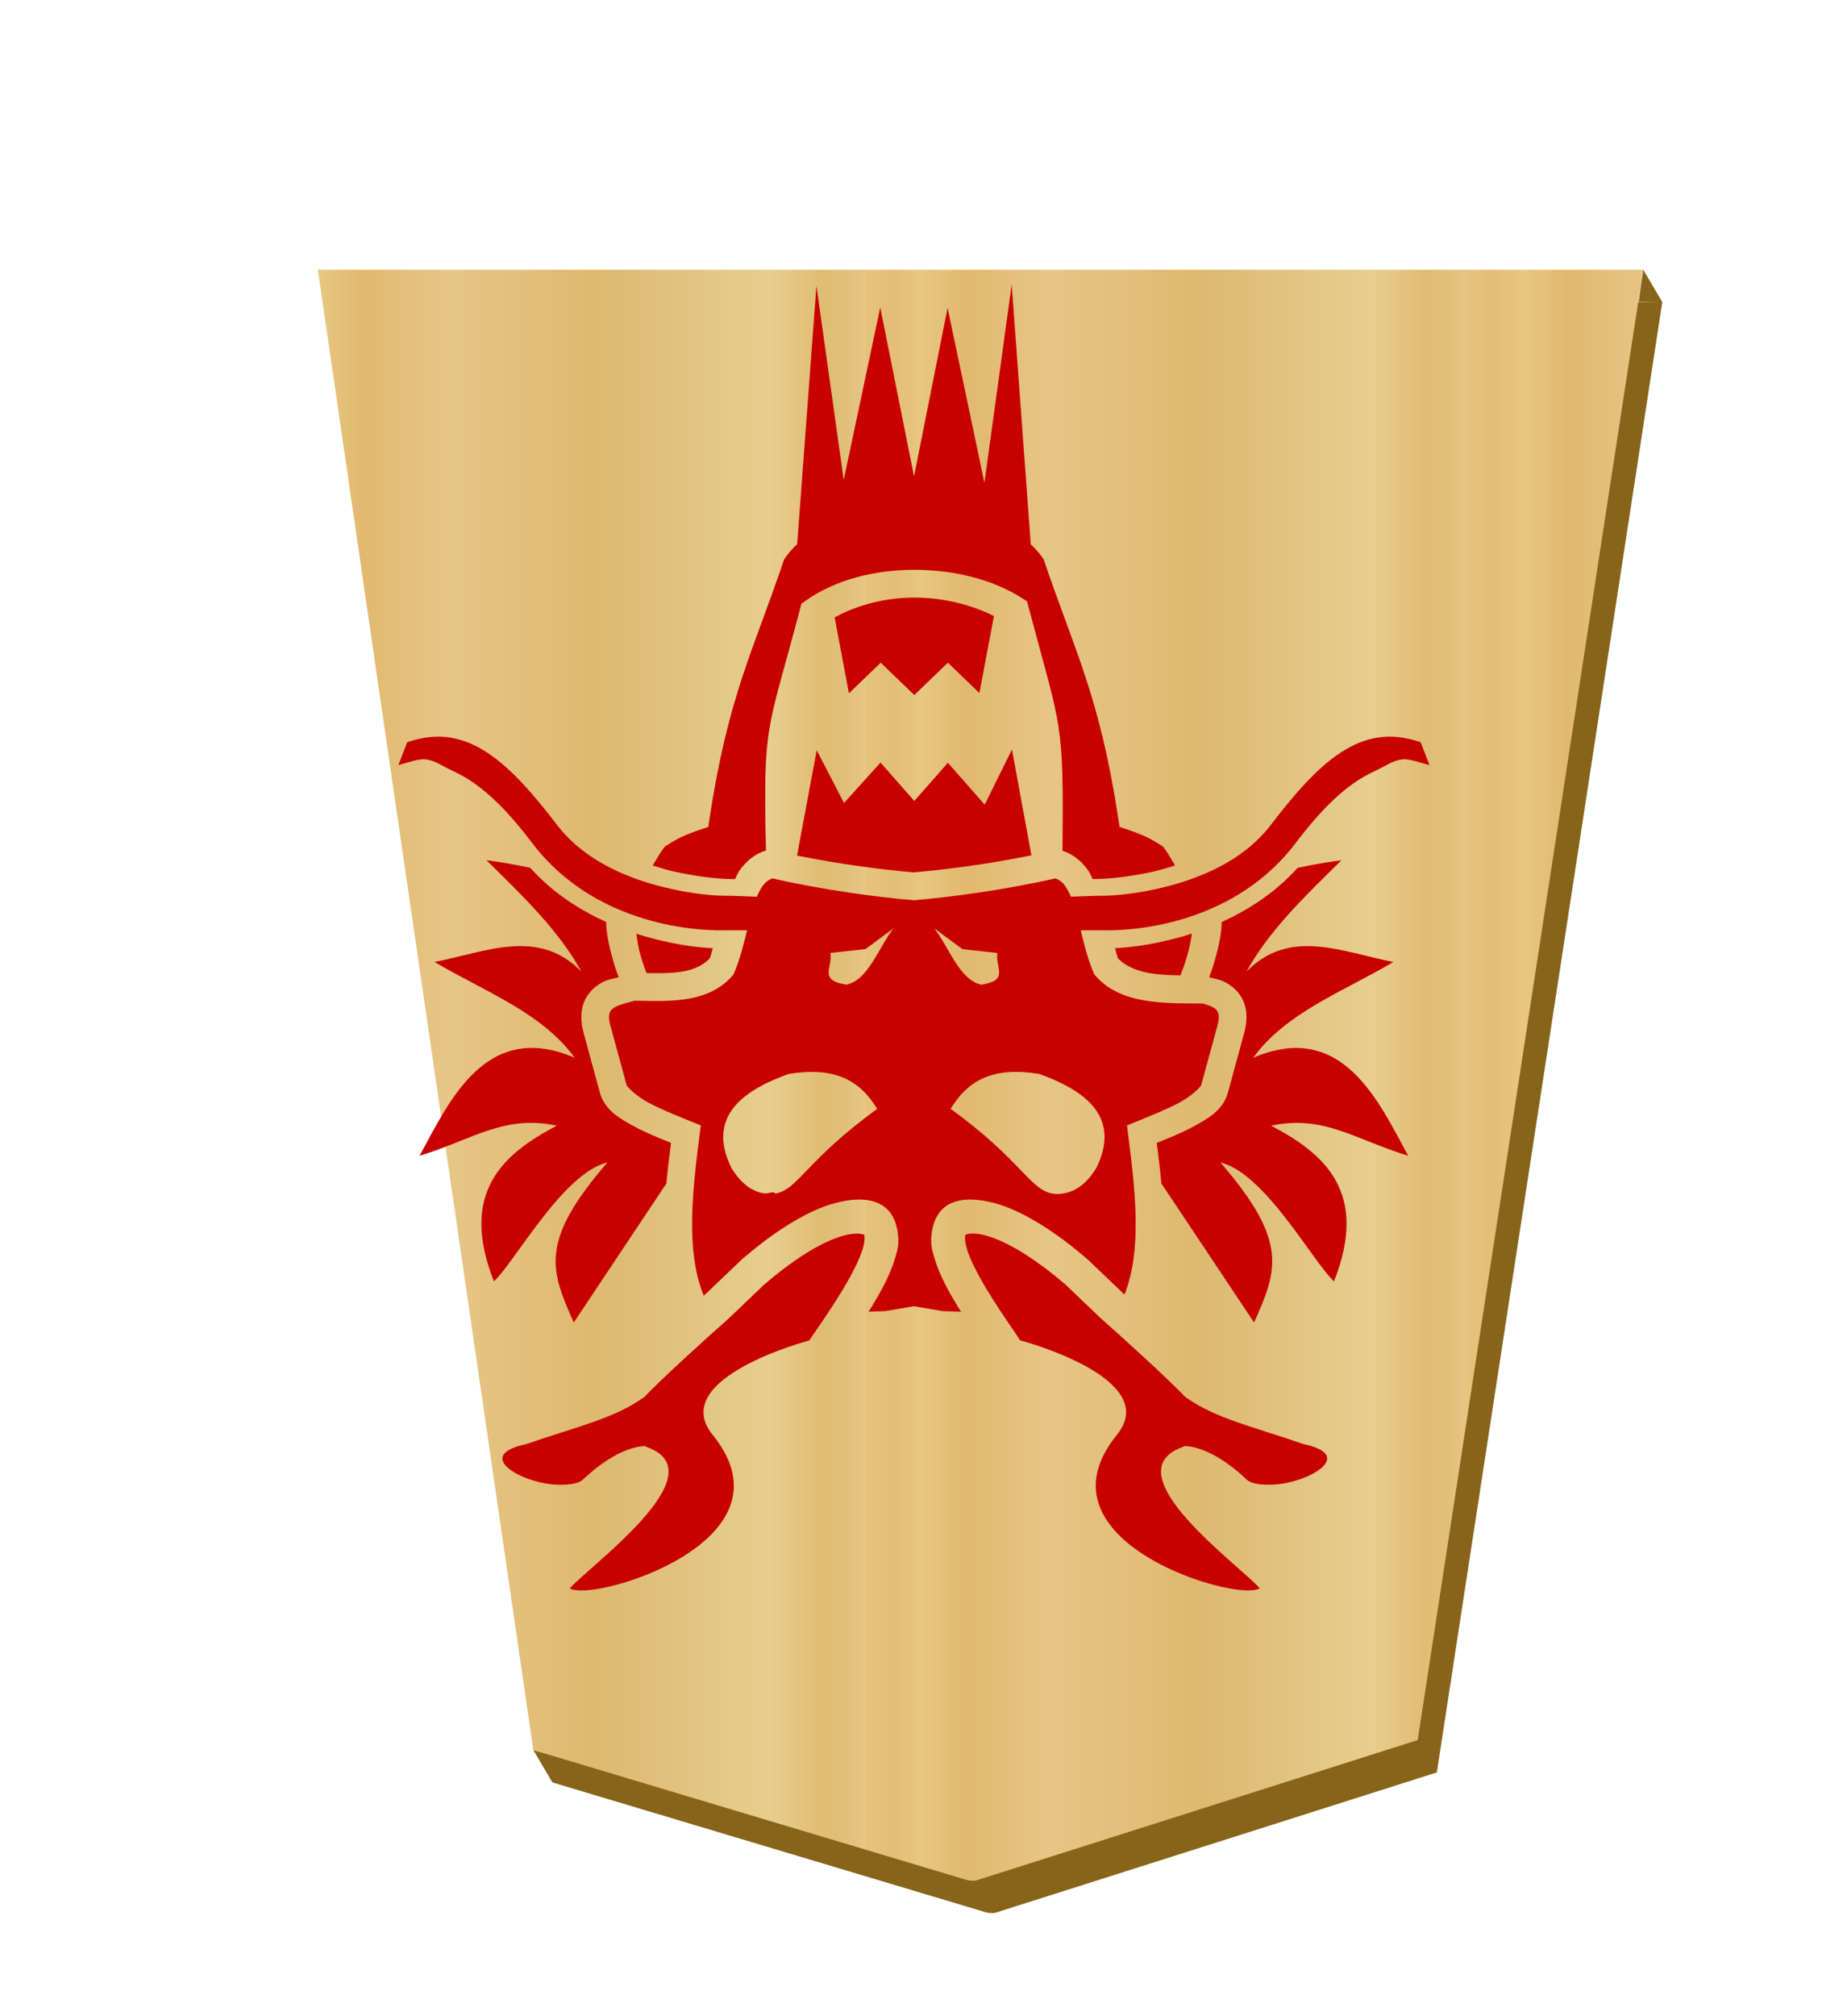<?xml version="1.0" encoding="UTF-8" standalone="no"?>
<svg
   xmlns:dc="http://purl.org/dc/elements/1.1/"
   xmlns:cc="http://creativecommons.org/ns#"
   xmlns:rdf="http://www.w3.org/1999/02/22-rdf-syntax-ns#"
   xmlns:svg="http://www.w3.org/2000/svg"
   xmlns="http://www.w3.org/2000/svg"
   xmlns:xlink="http://www.w3.org/1999/xlink"
   xmlns:sodipodi="http://sodipodi.sourceforge.net/DTD/sodipodi-0.dtd"
   xmlns:inkscape="http://www.inkscape.org/namespaces/inkscape"
   viewBox="0 0 52 60"
   version="1.1"
   id="svg935"
   sodipodi:docname="1RY.svg"
   inkscape:version="1.0.1 (3bc2e813f5, 2020-09-07)"
   width="55" height="60">
  <sodipodi:namedview
     pagecolor="#ffffff"
     bordercolor="#666666"
     borderopacity="1"
     objecttolerance="10"
     gridtolerance="10"
     guidetolerance="10"
     inkscape:pageopacity="0"
     inkscape:pageshadow="2"
     inkscape:window-width="3840"
     inkscape:window-height="2050"
     id="namedview937"
     showgrid="false"
     inkscape:zoom="15.233333"
     inkscape:cx="28.470987"
     inkscape:cy="17.873826"
     inkscape:window-x="-12"
     inkscape:window-y="-12"
     inkscape:window-maximized="1"
     inkscape:current-layer="g901"
     inkscape:document-rotation="0" />
  <defs
     id="defs895">
    <linearGradient
       id="a">
      <stop
         offset="0"
         stop-color="#dfb459"
         id="stop833" />
      <stop
         offset=".041"
         stop-color="#dead54"
         id="stop835" />
      <stop
         offset=".082"
         stop-color="#e1b85f"
         id="stop837" />
      <stop
         offset=".165"
         stop-color="#dba84d"
         id="stop839" />
      <stop
         offset=".305"
         stop-color="#dfb765"
         id="stop841" />
      <stop
         offset=".539"
         stop-color="#d8a94e"
         id="stop843" />
      <stop
         offset=".586"
         stop-color="#d5ab53"
         id="stop845" />
      <stop
         offset=".84"
         stop-color="#e0bf6e"
         id="stop847" />
      <stop
         offset=".924"
         stop-color="#daae52"
         id="stop849" />
      <stop
         offset=".962"
         stop-color="#d9af57"
         id="stop851" />
      <stop
         offset="1"
         stop-color="#e1b663"
         id="stop853" />
    </linearGradient>
    <linearGradient
       xlink:href="#a"
       id="c"
       x1="148.578"
       y1="49.826"
       x2="130.323"
       y2="49.826"
       gradientUnits="userSpaceOnUse"
       spreadMethod="repeat" />
    <linearGradient
       xlink:href="#b"
       id="l"
       x1="75.609"
       y1="151.302"
       x2="96.28"
       y2="151.302"
       gradientUnits="userSpaceOnUse"
       gradientTransform="matrix(1.445,0,0,1.445,-39.636,-68.395)" />
    <linearGradient
       xlink:href="#b"
       id="f"
       gradientUnits="userSpaceOnUse"
       x1="76.354"
       y1="184.13"
       x2="81.431"
       y2="184.13" />
    <linearGradient
       xlink:href="#b"
       id="g"
       gradientUnits="userSpaceOnUse"
       x1="75.616"
       y1="159.699"
       x2="96.529"
       y2="159.699"
       spreadMethod="repeat" />
    <linearGradient
       xlink:href="#b"
       id="h"
       gradientUnits="userSpaceOnUse"
       x1="74.42"
       y1="166.883"
       x2="96.477"
       y2="166.883"
       spreadMethod="repeat" />
    <linearGradient
       xlink:href="#b"
       id="i"
       gradientUnits="userSpaceOnUse"
       x1="74.183"
       y1="175.275"
       x2="97.521"
       y2="175.275"
       spreadMethod="repeat" />
    <linearGradient
       xlink:href="#b"
       id="j"
       gradientUnits="userSpaceOnUse"
       x1="96.587"
       y1="155.069"
       x2="104.367"
       y2="155.069" />
    <linearGradient
       xlink:href="#b"
       id="k"
       gradientUnits="userSpaceOnUse"
       x1="95.724"
       y1="151.622"
       x2="103.167"
       y2="151.622" />
    <linearGradient
       id="b">
      <stop
         offset="0"
         stop-color="#e5c37b"
         id="stop864" />
      <stop
         offset=".042"
         stop-color="#e4bd76"
         id="stop866" />
      <stop
         offset=".093"
         stop-color="#e7c781"
         id="stop868" />
      <stop
         offset=".165"
         stop-color="#e2b86e"
         id="stop870" />
      <stop
         offset=".305"
         stop-color="#e6c686"
         id="stop872" />
      <stop
         offset=".539"
         stop-color="#dfb96f"
         id="stop874" />
      <stop
         offset=".586"
         stop-color="#ddbb73"
         id="stop876" />
      <stop
         offset=".84"
         stop-color="#e7ce8f"
         id="stop878" />
      <stop
         offset=".924"
         stop-color="#e1bd73"
         id="stop880" />
      <stop
         offset=".962"
         stop-color="#e0bf78"
         id="stop882" />
      <stop
         offset="1"
         stop-color="#e7c685"
         id="stop884" />
    </linearGradient>
    <linearGradient
       xlink:href="#b"
       id="e"
       gradientUnits="userSpaceOnUse"
       x1="148.578"
       y1="49.826"
       x2="130.323"
       y2="49.826"
       spreadMethod="repeat"
       gradientTransform="rotate(180,43.541,23.813)" />
    <filter
       id="d">
      <feGaussianBlur
         in="SourceAlpha"
         result="blur"
         stdDeviation="2"
         id="feGaussianBlur888" />
      <feOffset
         result="offsetBlur"
         dx="2"
         dy="2"
         id="feOffset890" />
      <feBlend
         in="SourceGraphic"
         in2="offsetBlur"
         id="feBlend892"
         mode="normal" />
    </filter>
  </defs>
  <g
     transform="matrix(0.982,0,0,0.982,-96.557,-23.219)"
     fill="url(#c)"
     filter="url(#d)"
     id="g901"
     style="fill:url(#c)">
    <path
       d="m 144.628,29.817 -0.139,0.972 0.718,0.01 z m 0.58,0.982 h -40.192 l 6.41,44.002 -0.454,-0.121 0.578,0.98 13.14,3.935 a 0.88,0.88 0 0 0 0.27,0.022 l 13.41,-4.26 6.836,-44.558 z"
       fill="#876419"
       id="path897" />
    <path
       d="m 124.382,78.636 13.408,-4.26 6.837,-44.558 h -40.19 l 6.535,44.862 13.138,3.935 a 0.885,0.885 0 0 0 0.271,0.021 z"
       fill="url(#e)"
       id="path899"
       style="fill:url(#e)" />
  </g>
  <path
     id="path3940"
     style="fill:#c80000;fill-opacity:1;stroke:none;stroke-width:1px;stroke-linecap:butt;stroke-linejoin:miter;stroke-opacity:1"
     d="m 15.94,47.328 c -0.102,0.006 -0.194,0.005 -0.271,-0.004 -0.083,-0.009 -0.15,-0.026 -0.201,-0.053 0.503,-0.614 4.462,-3.429 2.297,-4.207 -0.026,-0.009 -0.043,-0.02 -0.068,-0.029 -0.866,0.04 -1.75,0.917 -1.846,1.004 -0.129,0.118 -0.432,0.157 -0.779,0.143 -1.043,-0.044 -2.495,-0.871 -0.908,-1.205 1.446,-0.503 2.622,-0.76 3.484,-1.379 l 0.004,0.008 c 0.616,-0.638 1.898,-1.798 2.539,-2.363 l 1.07,-1.021 c 0.325,-0.278 0.895,-0.74 1.498,-1.078 0.306,-0.172 0.619,-0.31 0.883,-0.379 0.261,-0.068 0.445,-0.069 0.594,-0.021 -0.001,0.003 -0.002,0.007 0.004,0.035 0.014,0.069 0.004,0.207 -0.045,0.373 -0.098,0.333 -0.334,0.785 -0.596,1.221 -0.262,0.436 -0.55,0.859 -0.758,1.162 -0.103,0.151 -0.185,0.27 -0.238,0.355 0,0 -4.254,1.117 -2.881,2.811 2.278,2.809 -2.248,4.532 -3.781,4.627 z m 19.6,0 v -0.002 c -1.533,-0.095 -6.059,-1.818 -3.781,-4.627 1.374,-1.694 -2.881,-2.811 -2.881,-2.811 -0.054,-0.085 -0.135,-0.205 -0.238,-0.355 -0.207,-0.303 -0.496,-0.726 -0.758,-1.162 -0.262,-0.436 -0.498,-0.888 -0.596,-1.221 -0.049,-0.166 -0.059,-0.304 -0.045,-0.373 0.006,-0.028 0.005,-0.032 0.004,-0.035 0.148,-0.048 0.333,-0.046 0.594,0.021 0.264,0.069 0.577,0.207 0.883,0.379 0.603,0.339 1.173,0.8 1.498,1.078 l 1.07,1.021 c 0.641,0.565 1.923,1.725 2.539,2.363 l 0.004,-0.008 c 0.863,0.619 2.039,0.876 3.484,1.379 1.587,0.334 0.135,1.161 -0.908,1.205 -0.348,0.015 -0.65,-0.025 -0.779,-0.143 -0.096,-0.087 -0.98,-0.964 -1.846,-1.004 -0.025,0.009 -0.042,0.02 -0.068,0.029 -2.165,0.778 1.794,3.593 2.297,4.207 -0.051,0.026 -0.119,0.044 -0.201,0.053 -0.077,0.009 -0.169,0.01 -0.271,0.004 z M 15.587,39.355 c -0.714,-1.579 -1.014,-2.435 1,-4.762 -1.329,0.318 -2.772,2.991 -3.379,3.539 -1.042,-2.636 0.261,-3.792 1.873,-4.633 -1.571,-0.336 -2.509,0.416 -4.086,0.895 0.878,-1.605 1.963,-4.057 4.619,-2.916 -0.986,-1.356 -2.706,-1.979 -4.176,-2.852 1.511,-0.286 3.086,-1.036 4.375,0.289 -0.669,-1.222 -1.759,-2.266 -2.828,-3.316 0.443,0.058 0.877,0.135 1.303,0.225 0.684,0.756 1.477,1.257 2.262,1.613 0.008,0.418 0.121,0.854 0.234,1.236 0.068,0.228 0.088,0.263 0.141,0.41 -0.194,0.049 -0.355,0.062 -0.578,0.203 -0.189,0.12 -0.373,0.309 -0.467,0.566 -0.093,0.258 -0.09,0.557 -0.002,0.883 l 0.484,1.775 c 0.144,0.529 0.602,0.786 1.061,1.031 0.362,0.194 0.727,0.334 1.059,0.469 -0.051,0.401 -0.101,0.806 -0.139,1.211 z m 20.256,0 -2.76,-4.137 c -0.037,-0.404 -0.086,-0.807 -0.137,-1.207 0.332,-0.134 0.696,-0.275 1.059,-0.469 0.459,-0.246 0.916,-0.502 1.061,-1.031 l 0.484,-1.775 c 0.089,-0.326 0.093,-0.625 0,-0.883 -0.093,-0.258 -0.28,-0.447 -0.469,-0.566 -0.223,-0.141 -0.382,-0.154 -0.576,-0.203 0.053,-0.147 0.073,-0.182 0.141,-0.41 0.114,-0.382 0.226,-0.818 0.234,-1.236 0.785,-0.356 1.578,-0.857 2.262,-1.613 0.427,-0.091 0.861,-0.167 1.305,-0.225 -1.069,1.051 -2.161,2.094 -2.83,3.316 1.289,-1.325 2.866,-0.575 4.377,-0.289 -1.47,0.872 -3.191,1.496 -4.178,2.852 2.657,-1.141 3.741,1.311 4.619,2.916 -1.577,-0.478 -2.513,-1.23 -4.084,-0.895 1.612,0.84 2.915,1.997 1.873,4.633 -0.607,-0.548 -2.052,-3.221 -3.381,-3.539 2.014,2.327 1.714,3.183 1,4.762 z m -8.719,-0.318 c -0.252,-0.007 -0.502,-0.016 -0.529,-0.02 -0.006,-7e-4 -0.014,0.002 -0.02,0.002 l -0.861,-0.148 -0.859,0.148 c -0.006,5e-4 -0.015,-0.003 -0.021,-0.002 -0.024,0.003 -0.251,0.012 -0.473,0.018 0.035,-0.057 0.063,-0.092 0.098,-0.15 0.283,-0.471 0.546,-0.938 0.697,-1.451 0.077,-0.261 0.134,-0.436 0.066,-0.811 0.003,0.016 0.009,0.027 0.012,0.043 -0.006,-0.077 -0.013,-0.088 -0.014,-0.09 0.004,0.02 -0.002,0.028 0.002,0.047 -0.165,-0.987 -1.044,-1.034 -1.83,-0.826 h -0.004 c -0.393,0.102 -0.759,0.272 -1.119,0.475 -0.706,0.396 -1.308,0.89 -1.658,1.189 l -0.021,0.018 -1.061,1.014 c -0.019,0.016 -0.053,0.047 -0.072,0.064 -0.003,-0.008 -0.031,-0.068 -0.031,-0.068 v -0.002 c -0.495,-1.309 -0.316,-2.978 -0.098,-4.68 l 0.041,-0.314 -0.295,-0.121 c -0.379,-0.154 -0.867,-0.346 -1.262,-0.557 -0.394,-0.211 -0.641,-0.477 -0.652,-0.52 l -0.484,-1.775 c -0.058,-0.211 -0.042,-0.323 -0.02,-0.385 0.022,-0.062 0.056,-0.1 0.135,-0.15 0.128,-0.081 0.362,-0.139 0.604,-0.205 0.392,0.004 0.833,0.025 1.295,-0.018 0.565,-0.052 1.171,-0.22 1.607,-0.711 l 0.045,-0.051 0.025,-0.062 c 0.171,-0.403 0.277,-0.836 0.379,-1.254 h -0.666 c -0.314,0.009 -3.7,0.075 -5.729,-2.592 -0.767,-1.008 -1.5,-1.753 -2.342,-2.137 -0.368,-0.168 -0.531,-0.317 -0.838,-0.357 -0.19,-0.025 -0.527,0.095 -0.809,0.172 l 0.264,-0.684 c 0.917,-0.314 1.661,-0.159 2.371,0.303 0.737,0.48 1.419,1.284 2.082,2.148 0.864,1.136 2.256,1.662 3.418,1.918 0.988,0.217 1.573,0.202 1.803,0.203 l 0.738,0.027 c 0.047,-0.112 0.099,-0.211 0.152,-0.291 0.095,-0.144 0.192,-0.208 0.307,-0.254 1.517,0.342 3.092,0.556 4.184,0.646 l 0.033,0.004 0.035,-0.004 c 1.091,-0.09 2.664,-0.305 4.182,-0.646 0.115,0.046 0.211,0.11 0.307,0.254 0.053,0.08 0.104,0.179 0.152,0.291 l 0.74,-0.027 c 0.23,-9.99e-4 0.815,0.014 1.803,-0.203 1.162,-0.256 2.554,-0.782 3.418,-1.918 0.663,-0.864 1.345,-1.669 2.082,-2.148 0.71,-0.462 1.454,-0.617 2.371,-0.303 l 0.264,0.684 c -0.282,-0.076 -0.619,-0.197 -0.809,-0.172 -0.307,0.04 -0.47,0.189 -0.838,0.357 -0.842,0.384 -1.575,1.129 -2.342,2.137 -2.028,2.667 -5.415,2.601 -5.729,2.592 h -0.668 c 0.101,0.418 0.208,0.851 0.379,1.254 l 0.027,0.062 0.045,0.051 c 0.44,0.495 1.064,0.677 1.658,0.752 0.55,0.07 1.091,0.054 1.529,0.061 0.128,0.037 0.243,0.074 0.318,0.121 0.079,0.05 0.112,0.088 0.135,0.15 0.022,0.062 0.038,0.174 -0.02,0.385 l -0.484,1.775 c -0.012,0.043 -0.26,0.308 -0.654,0.52 -0.394,0.211 -0.883,0.402 -1.262,0.557 l -0.293,0.121 0.039,0.314 c 0.219,1.702 0.398,3.373 -0.098,4.682 -5.5e-5,1.3e-4 -0.015,0.033 -0.016,0.035 -0.009,-0.008 -0.026,-0.023 -0.035,-0.031 l -1.061,-1.014 -0.021,-0.018 c -0.35,-0.3 -0.953,-0.793 -1.658,-1.189 -0.361,-0.203 -0.726,-0.372 -1.119,-0.475 h -0.002 c -0.787,-0.208 -1.668,-0.162 -1.832,0.828 0.004,-0.02 -4.19e-4,-0.028 0.004,-0.049 -3.7e-4,0.002 -0.007,0.012 -0.014,0.09 0.002,-0.015 0.007,-0.026 0.01,-0.041 -0.067,0.372 -0.009,0.548 0.068,0.809 0.151,0.513 0.414,0.98 0.697,1.451 0.035,0.059 0.064,0.095 0.1,0.152 z m -5.551,-3.516 c 0.679,-0.097 0.952,-1.013 3.049,-2.521 -0.536,-0.882 -1.297,-1.258 -2.637,-1.041 -1.257,0.452 -2.48,1.213 -1.709,2.791 0.291,0.48 0.62,0.704 0.973,0.764 0.119,0.02 0.321,-0.087 0.324,0.008 z m 8.283,0 c 0.097,0.014 0.202,0.013 0.322,-0.008 0.353,-0.06 0.682,-0.284 0.973,-0.764 0.771,-1.578 -0.452,-2.339 -1.709,-2.791 -1.34,-0.217 -2.098,0.159 -2.635,1.041 2.096,1.509 2.37,2.425 3.049,2.521 z m -6.154,-6.217 c 0.66,-0.144 0.95,-1.093 1.406,-1.678 l -0.838,0.619 -1.041,0.113 c 0.07,0.451 -0.367,0.81 0.473,0.945 z m 4.023,0 c 0.84,-0.135 0.405,-0.495 0.475,-0.945 l -1.041,-0.113 -0.838,-0.619 c 0.457,0.585 0.744,1.533 1.404,1.678 z m 5.928,-0.277 c -0.258,-0.004 -0.516,-0.012 -0.758,-0.043 -0.479,-0.06 -0.855,-0.209 -1.102,-0.463 -0.034,-0.088 -0.062,-0.2 -0.092,-0.305 0.519,-0.023 1.324,-0.125 2.293,-0.434 -0.032,0.21 -0.075,0.434 -0.141,0.656 -0.097,0.327 -0.162,0.486 -0.201,0.588 z m -15.902,-0.07 c -0.046,-0.124 -0.09,-0.229 -0.176,-0.518 -0.067,-0.226 -0.094,-0.44 -0.127,-0.652 0.963,0.305 1.763,0.407 2.279,0.43 -0.03,0.104 -0.058,0.215 -0.092,0.303 -0.246,0.255 -0.579,0.379 -1.023,0.42 -0.269,0.025 -0.562,0.023 -0.861,0.018 z m 2.639,-2.793 c -0.253,-0.003 -0.885,-0.022 -1.779,-0.219 -0.219,-0.048 -0.447,-0.117 -0.674,-0.188 0.113,-0.193 0.223,-0.389 0.359,-0.564 -0.007,0.009 0.292,-0.198 0.555,-0.312 0.263,-0.114 0.5,-0.193 0.5,-0.193 l 0.24,-0.08 0.037,-0.25 c 0.555,-3.646 1.3,-4.984 2.221,-7.709 0.107,-0.167 0.242,-0.316 0.389,-0.455 l 0.574,-7.689 0.812,5.777 1.088,-5.131 1.006,5.025 1,-5.014 1.096,5.205 0.812,-5.9 0.568,7.73 c 0.145,0.138 0.279,0.284 0.385,0.449 0.921,2.726 1.666,4.065 2.221,7.711 l 0.039,0.25 0.238,0.08 c 0,0 0.239,0.079 0.502,0.193 0.263,0.114 0.559,0.321 0.553,0.312 0.137,0.176 0.247,0.373 0.359,0.566 -0.226,0.07 -0.454,0.137 -0.672,0.186 -0.896,0.197 -1.53,0.216 -1.781,0.219 -0.038,-0.075 -0.067,-0.154 -0.113,-0.225 -0.18,-0.271 -0.442,-0.512 -0.787,-0.619 0.038,-3.947 -0.024,-3.54 -1.014,-7.268 l -0.041,-0.156 -0.135,-0.086 c -0.889,-0.572 -2.052,-0.852 -3.219,-0.852 -1.166,4.8e-4 -2.343,0.284 -3.244,0.924 l -0.121,0.086 -0.037,0.145 c -0.986,3.745 -1.105,3.332 -1.018,7.201 l -0.01,0.002 c -0.349,0.106 -0.616,0.349 -0.797,0.623 -0.047,0.07 -0.075,0.15 -0.113,0.225 z m 5.324,-0.203 c -0.924,-0.077 -2.201,-0.242 -3.48,-0.5 l 0.586,-3.135 0.812,1.57 1.088,-1.203 1.006,1.143 1,-1.137 1.096,1.246 0.812,-1.641 0.58,3.15 c -1.287,0.261 -2.571,0.428 -3.5,0.506 z m 0.012,-5.277 -1,-0.963 -0.947,0.912 -0.426,-2.26 c 0.672,-0.369 1.508,-0.589 2.377,-0.59 0.863,-3.48e-4 1.696,0.214 2.367,0.549 l -0.432,2.293 -0.939,-0.904 z" />
</svg>

